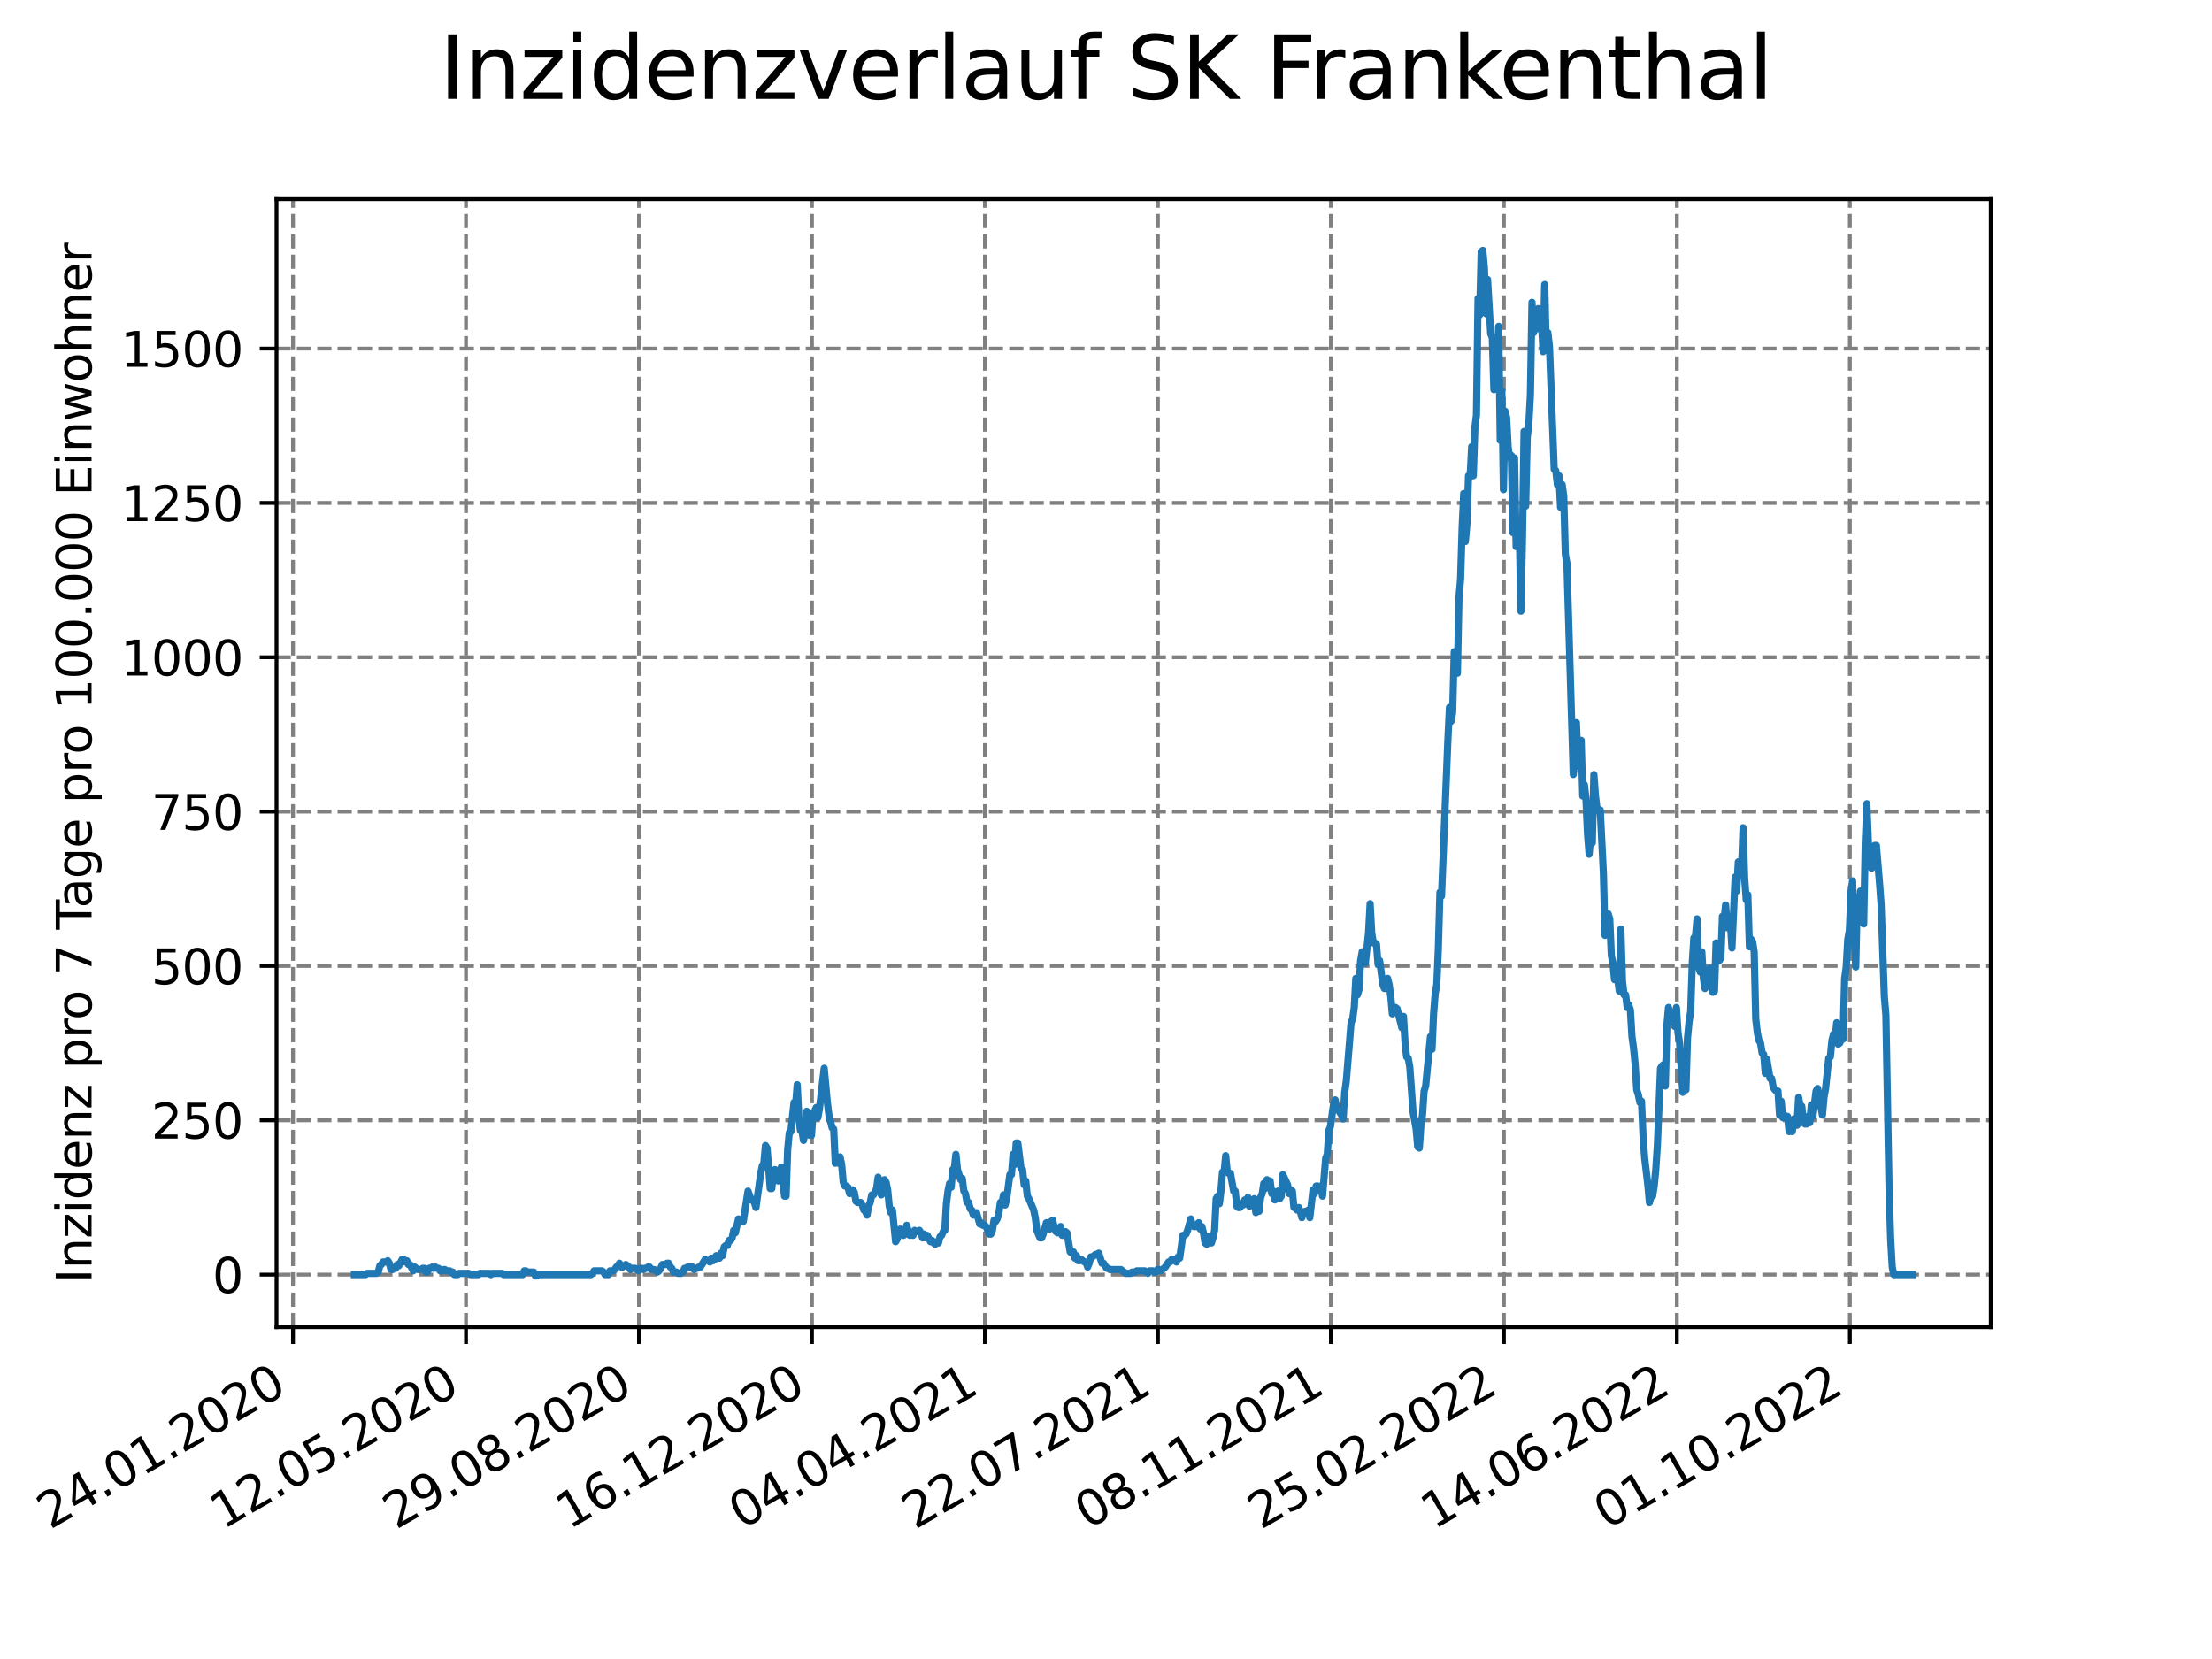 <?xml version="1.0" encoding="utf-8" standalone="no"?>
<!DOCTYPE svg PUBLIC "-//W3C//DTD SVG 1.1//EN"
  "http://www.w3.org/Graphics/SVG/1.1/DTD/svg11.dtd">
<svg xmlns:xlink="http://www.w3.org/1999/xlink" width="460.8pt" height="345.6pt" viewBox="0 0 460.8 345.6" xmlns="http://www.w3.org/2000/svg" version="1.1">
 <defs>
  <style type="text/css">*{stroke-linejoin: round; stroke-linecap: butt}</style>
 </defs>
 <g id="figure_1">
  <g id="patch_1">
   <path d="M 0 345.6 
L 460.8 345.6 
L 460.8 0 
L 0 0 
z
" style="fill: #ffffff"/>
  </g>
  <g id="axes_1">
   <g id="patch_2">
    <path d="M 57.6 276.48 
L 414.72 276.48 
L 414.72 41.472 
L 57.6 41.472 
z
" style="fill: #ffffff"/>
   </g>
   <g id="matplotlib.axis_1">
    <g id="xtick_1">
     <g id="line2d_1">
      <path d="M 61.036 276.48 
L 61.036 41.472 
" clip-path="url(#pb90b866f23)" style="fill: none; stroke-dasharray: 2.96,1.28; stroke-dashoffset: 0; stroke: #808080; stroke-width: 0.8"/>
     </g>
     <g id="line2d_2">
      <defs>
       <path id="mc7dabeaf9c" d="M 0 0 
L 0 3.5 
" style="stroke: #000000; stroke-width: 0.8"/>
      </defs>
      <g>
       <use xlink:href="#mc7dabeaf9c" x="61.036" y="276.48" style="stroke: #000000; stroke-width: 0.8"/>
      </g>
     </g>
     <g id="text_1">
      <!-- 24.01.2020 -->
      <g transform="translate(10.41 318.689) rotate(-30) scale(0.1 -0.1)">
       <defs>
        <path id="DejaVuSans-32" d="M 1228 531 
L 3431 531 
L 3431 0 
L 469 0 
L 469 531 
Q 828 903 1448 1529 
Q 2069 2156 2228 2338 
Q 2531 2678 2651 2914 
Q 2772 3150 2772 3378 
Q 2772 3750 2511 3984 
Q 2250 4219 1831 4219 
Q 1534 4219 1204 4116 
Q 875 4013 500 3803 
L 500 4441 
Q 881 4594 1212 4672 
Q 1544 4750 1819 4750 
Q 2544 4750 2975 4387 
Q 3406 4025 3406 3419 
Q 3406 3131 3298 2873 
Q 3191 2616 2906 2266 
Q 2828 2175 2409 1742 
Q 1991 1309 1228 531 
z
" transform="scale(0.016)"/>
        <path id="DejaVuSans-34" d="M 2419 4116 
L 825 1625 
L 2419 1625 
L 2419 4116 
z
M 2253 4666 
L 3047 4666 
L 3047 1625 
L 3713 1625 
L 3713 1100 
L 3047 1100 
L 3047 0 
L 2419 0 
L 2419 1100 
L 313 1100 
L 313 1709 
L 2253 4666 
z
" transform="scale(0.016)"/>
        <path id="DejaVuSans-2e" d="M 684 794 
L 1344 794 
L 1344 0 
L 684 0 
L 684 794 
z
" transform="scale(0.016)"/>
        <path id="DejaVuSans-30" d="M 2034 4250 
Q 1547 4250 1301 3770 
Q 1056 3291 1056 2328 
Q 1056 1369 1301 889 
Q 1547 409 2034 409 
Q 2525 409 2770 889 
Q 3016 1369 3016 2328 
Q 3016 3291 2770 3770 
Q 2525 4250 2034 4250 
z
M 2034 4750 
Q 2819 4750 3233 4129 
Q 3647 3509 3647 2328 
Q 3647 1150 3233 529 
Q 2819 -91 2034 -91 
Q 1250 -91 836 529 
Q 422 1150 422 2328 
Q 422 3509 836 4129 
Q 1250 4750 2034 4750 
z
" transform="scale(0.016)"/>
        <path id="DejaVuSans-31" d="M 794 531 
L 1825 531 
L 1825 4091 
L 703 3866 
L 703 4441 
L 1819 4666 
L 2450 4666 
L 2450 531 
L 3481 531 
L 3481 0 
L 794 0 
L 794 531 
z
" transform="scale(0.016)"/>
       </defs>
       <use xlink:href="#DejaVuSans-32"/>
       <use xlink:href="#DejaVuSans-34" x="63.623"/>
       <use xlink:href="#DejaVuSans-2e" x="127.246"/>
       <use xlink:href="#DejaVuSans-30" x="159.033"/>
       <use xlink:href="#DejaVuSans-31" x="222.656"/>
       <use xlink:href="#DejaVuSans-2e" x="286.279"/>
       <use xlink:href="#DejaVuSans-32" x="318.066"/>
       <use xlink:href="#DejaVuSans-30" x="381.689"/>
       <use xlink:href="#DejaVuSans-32" x="445.312"/>
       <use xlink:href="#DejaVuSans-30" x="508.936"/>
      </g>
     </g>
    </g>
    <g id="xtick_2">
     <g id="line2d_3">
      <path d="M 97.072 276.48 
L 97.072 41.472 
" clip-path="url(#pb90b866f23)" style="fill: none; stroke-dasharray: 2.96,1.28; stroke-dashoffset: 0; stroke: #808080; stroke-width: 0.8"/>
     </g>
     <g id="line2d_4">
      <g>
       <use xlink:href="#mc7dabeaf9c" x="97.072" y="276.48" style="stroke: #000000; stroke-width: 0.8"/>
      </g>
     </g>
     <g id="text_2">
      <!-- 12.05.2020 -->
      <g transform="translate(46.446 318.689) rotate(-30) scale(0.1 -0.1)">
       <defs>
        <path id="DejaVuSans-35" d="M 691 4666 
L 3169 4666 
L 3169 4134 
L 1269 4134 
L 1269 2991 
Q 1406 3038 1543 3061 
Q 1681 3084 1819 3084 
Q 2600 3084 3056 2656 
Q 3513 2228 3513 1497 
Q 3513 744 3044 326 
Q 2575 -91 1722 -91 
Q 1428 -91 1123 -41 
Q 819 9 494 109 
L 494 744 
Q 775 591 1075 516 
Q 1375 441 1709 441 
Q 2250 441 2565 725 
Q 2881 1009 2881 1497 
Q 2881 1984 2565 2268 
Q 2250 2553 1709 2553 
Q 1456 2553 1204 2497 
Q 953 2441 691 2322 
L 691 4666 
z
" transform="scale(0.016)"/>
       </defs>
       <use xlink:href="#DejaVuSans-31"/>
       <use xlink:href="#DejaVuSans-32" x="63.623"/>
       <use xlink:href="#DejaVuSans-2e" x="127.246"/>
       <use xlink:href="#DejaVuSans-30" x="159.033"/>
       <use xlink:href="#DejaVuSans-35" x="222.656"/>
       <use xlink:href="#DejaVuSans-2e" x="286.279"/>
       <use xlink:href="#DejaVuSans-32" x="318.066"/>
       <use xlink:href="#DejaVuSans-30" x="381.689"/>
       <use xlink:href="#DejaVuSans-32" x="445.312"/>
       <use xlink:href="#DejaVuSans-30" x="508.936"/>
      </g>
     </g>
    </g>
    <g id="xtick_3">
     <g id="line2d_5">
      <path d="M 133.108 276.48 
L 133.108 41.472 
" clip-path="url(#pb90b866f23)" style="fill: none; stroke-dasharray: 2.96,1.28; stroke-dashoffset: 0; stroke: #808080; stroke-width: 0.8"/>
     </g>
     <g id="line2d_6">
      <g>
       <use xlink:href="#mc7dabeaf9c" x="133.108" y="276.48" style="stroke: #000000; stroke-width: 0.8"/>
      </g>
     </g>
     <g id="text_3">
      <!-- 29.08.2020 -->
      <g transform="translate(82.482 318.689) rotate(-30) scale(0.1 -0.1)">
       <defs>
        <path id="DejaVuSans-39" d="M 703 97 
L 703 672 
Q 941 559 1184 500 
Q 1428 441 1663 441 
Q 2288 441 2617 861 
Q 2947 1281 2994 2138 
Q 2813 1869 2534 1725 
Q 2256 1581 1919 1581 
Q 1219 1581 811 2004 
Q 403 2428 403 3163 
Q 403 3881 828 4315 
Q 1253 4750 1959 4750 
Q 2769 4750 3195 4129 
Q 3622 3509 3622 2328 
Q 3622 1225 3098 567 
Q 2575 -91 1691 -91 
Q 1453 -91 1209 -44 
Q 966 3 703 97 
z
M 1959 2075 
Q 2384 2075 2632 2365 
Q 2881 2656 2881 3163 
Q 2881 3666 2632 3958 
Q 2384 4250 1959 4250 
Q 1534 4250 1286 3958 
Q 1038 3666 1038 3163 
Q 1038 2656 1286 2365 
Q 1534 2075 1959 2075 
z
" transform="scale(0.016)"/>
        <path id="DejaVuSans-38" d="M 2034 2216 
Q 1584 2216 1326 1975 
Q 1069 1734 1069 1313 
Q 1069 891 1326 650 
Q 1584 409 2034 409 
Q 2484 409 2743 651 
Q 3003 894 3003 1313 
Q 3003 1734 2745 1975 
Q 2488 2216 2034 2216 
z
M 1403 2484 
Q 997 2584 770 2862 
Q 544 3141 544 3541 
Q 544 4100 942 4425 
Q 1341 4750 2034 4750 
Q 2731 4750 3128 4425 
Q 3525 4100 3525 3541 
Q 3525 3141 3298 2862 
Q 3072 2584 2669 2484 
Q 3125 2378 3379 2068 
Q 3634 1759 3634 1313 
Q 3634 634 3220 271 
Q 2806 -91 2034 -91 
Q 1263 -91 848 271 
Q 434 634 434 1313 
Q 434 1759 690 2068 
Q 947 2378 1403 2484 
z
M 1172 3481 
Q 1172 3119 1398 2916 
Q 1625 2713 2034 2713 
Q 2441 2713 2670 2916 
Q 2900 3119 2900 3481 
Q 2900 3844 2670 4047 
Q 2441 4250 2034 4250 
Q 1625 4250 1398 4047 
Q 1172 3844 1172 3481 
z
" transform="scale(0.016)"/>
       </defs>
       <use xlink:href="#DejaVuSans-32"/>
       <use xlink:href="#DejaVuSans-39" x="63.623"/>
       <use xlink:href="#DejaVuSans-2e" x="127.246"/>
       <use xlink:href="#DejaVuSans-30" x="159.033"/>
       <use xlink:href="#DejaVuSans-38" x="222.656"/>
       <use xlink:href="#DejaVuSans-2e" x="286.279"/>
       <use xlink:href="#DejaVuSans-32" x="318.066"/>
       <use xlink:href="#DejaVuSans-30" x="381.689"/>
       <use xlink:href="#DejaVuSans-32" x="445.312"/>
       <use xlink:href="#DejaVuSans-30" x="508.936"/>
      </g>
     </g>
    </g>
    <g id="xtick_4">
     <g id="line2d_7">
      <path d="M 169.144 276.48 
L 169.144 41.472 
" clip-path="url(#pb90b866f23)" style="fill: none; stroke-dasharray: 2.96,1.28; stroke-dashoffset: 0; stroke: #808080; stroke-width: 0.8"/>
     </g>
     <g id="line2d_8">
      <g>
       <use xlink:href="#mc7dabeaf9c" x="169.144" y="276.48" style="stroke: #000000; stroke-width: 0.8"/>
      </g>
     </g>
     <g id="text_4">
      <!-- 16.12.2020 -->
      <g transform="translate(118.518 318.689) rotate(-30) scale(0.1 -0.1)">
       <defs>
        <path id="DejaVuSans-36" d="M 2113 2584 
Q 1688 2584 1439 2293 
Q 1191 2003 1191 1497 
Q 1191 994 1439 701 
Q 1688 409 2113 409 
Q 2538 409 2786 701 
Q 3034 994 3034 1497 
Q 3034 2003 2786 2293 
Q 2538 2584 2113 2584 
z
M 3366 4563 
L 3366 3988 
Q 3128 4100 2886 4159 
Q 2644 4219 2406 4219 
Q 1781 4219 1451 3797 
Q 1122 3375 1075 2522 
Q 1259 2794 1537 2939 
Q 1816 3084 2150 3084 
Q 2853 3084 3261 2657 
Q 3669 2231 3669 1497 
Q 3669 778 3244 343 
Q 2819 -91 2113 -91 
Q 1303 -91 875 529 
Q 447 1150 447 2328 
Q 447 3434 972 4092 
Q 1497 4750 2381 4750 
Q 2619 4750 2861 4703 
Q 3103 4656 3366 4563 
z
" transform="scale(0.016)"/>
       </defs>
       <use xlink:href="#DejaVuSans-31"/>
       <use xlink:href="#DejaVuSans-36" x="63.623"/>
       <use xlink:href="#DejaVuSans-2e" x="127.246"/>
       <use xlink:href="#DejaVuSans-31" x="159.033"/>
       <use xlink:href="#DejaVuSans-32" x="222.656"/>
       <use xlink:href="#DejaVuSans-2e" x="286.279"/>
       <use xlink:href="#DejaVuSans-32" x="318.066"/>
       <use xlink:href="#DejaVuSans-30" x="381.689"/>
       <use xlink:href="#DejaVuSans-32" x="445.312"/>
       <use xlink:href="#DejaVuSans-30" x="508.936"/>
      </g>
     </g>
    </g>
    <g id="xtick_5">
     <g id="line2d_9">
      <path d="M 205.18 276.48 
L 205.18 41.472 
" clip-path="url(#pb90b866f23)" style="fill: none; stroke-dasharray: 2.96,1.28; stroke-dashoffset: 0; stroke: #808080; stroke-width: 0.8"/>
     </g>
     <g id="line2d_10">
      <g>
       <use xlink:href="#mc7dabeaf9c" x="205.18" y="276.48" style="stroke: #000000; stroke-width: 0.8"/>
      </g>
     </g>
     <g id="text_5">
      <!-- 04.04.2021 -->
      <g transform="translate(154.554 318.689) rotate(-30) scale(0.1 -0.1)">
       <use xlink:href="#DejaVuSans-30"/>
       <use xlink:href="#DejaVuSans-34" x="63.623"/>
       <use xlink:href="#DejaVuSans-2e" x="127.246"/>
       <use xlink:href="#DejaVuSans-30" x="159.033"/>
       <use xlink:href="#DejaVuSans-34" x="222.656"/>
       <use xlink:href="#DejaVuSans-2e" x="286.279"/>
       <use xlink:href="#DejaVuSans-32" x="318.066"/>
       <use xlink:href="#DejaVuSans-30" x="381.689"/>
       <use xlink:href="#DejaVuSans-32" x="445.312"/>
       <use xlink:href="#DejaVuSans-31" x="508.936"/>
      </g>
     </g>
    </g>
    <g id="xtick_6">
     <g id="line2d_11">
      <path d="M 241.216 276.48 
L 241.216 41.472 
" clip-path="url(#pb90b866f23)" style="fill: none; stroke-dasharray: 2.96,1.28; stroke-dashoffset: 0; stroke: #808080; stroke-width: 0.8"/>
     </g>
     <g id="line2d_12">
      <g>
       <use xlink:href="#mc7dabeaf9c" x="241.216" y="276.48" style="stroke: #000000; stroke-width: 0.8"/>
      </g>
     </g>
     <g id="text_6">
      <!-- 22.07.2021 -->
      <g transform="translate(190.59 318.689) rotate(-30) scale(0.1 -0.1)">
       <defs>
        <path id="DejaVuSans-37" d="M 525 4666 
L 3525 4666 
L 3525 4397 
L 1831 0 
L 1172 0 
L 2766 4134 
L 525 4134 
L 525 4666 
z
" transform="scale(0.016)"/>
       </defs>
       <use xlink:href="#DejaVuSans-32"/>
       <use xlink:href="#DejaVuSans-32" x="63.623"/>
       <use xlink:href="#DejaVuSans-2e" x="127.246"/>
       <use xlink:href="#DejaVuSans-30" x="159.033"/>
       <use xlink:href="#DejaVuSans-37" x="222.656"/>
       <use xlink:href="#DejaVuSans-2e" x="286.279"/>
       <use xlink:href="#DejaVuSans-32" x="318.066"/>
       <use xlink:href="#DejaVuSans-30" x="381.689"/>
       <use xlink:href="#DejaVuSans-32" x="445.312"/>
       <use xlink:href="#DejaVuSans-31" x="508.936"/>
      </g>
     </g>
    </g>
    <g id="xtick_7">
     <g id="line2d_13">
      <path d="M 277.252 276.48 
L 277.252 41.472 
" clip-path="url(#pb90b866f23)" style="fill: none; stroke-dasharray: 2.96,1.28; stroke-dashoffset: 0; stroke: #808080; stroke-width: 0.8"/>
     </g>
     <g id="line2d_14">
      <g>
       <use xlink:href="#mc7dabeaf9c" x="277.252" y="276.48" style="stroke: #000000; stroke-width: 0.8"/>
      </g>
     </g>
     <g id="text_7">
      <!-- 08.11.2021 -->
      <g transform="translate(226.626 318.689) rotate(-30) scale(0.1 -0.1)">
       <use xlink:href="#DejaVuSans-30"/>
       <use xlink:href="#DejaVuSans-38" x="63.623"/>
       <use xlink:href="#DejaVuSans-2e" x="127.246"/>
       <use xlink:href="#DejaVuSans-31" x="159.033"/>
       <use xlink:href="#DejaVuSans-31" x="222.656"/>
       <use xlink:href="#DejaVuSans-2e" x="286.279"/>
       <use xlink:href="#DejaVuSans-32" x="318.066"/>
       <use xlink:href="#DejaVuSans-30" x="381.689"/>
       <use xlink:href="#DejaVuSans-32" x="445.312"/>
       <use xlink:href="#DejaVuSans-31" x="508.936"/>
      </g>
     </g>
    </g>
    <g id="xtick_8">
     <g id="line2d_15">
      <path d="M 313.287 276.48 
L 313.287 41.472 
" clip-path="url(#pb90b866f23)" style="fill: none; stroke-dasharray: 2.96,1.28; stroke-dashoffset: 0; stroke: #808080; stroke-width: 0.8"/>
     </g>
     <g id="line2d_16">
      <g>
       <use xlink:href="#mc7dabeaf9c" x="313.287" y="276.48" style="stroke: #000000; stroke-width: 0.8"/>
      </g>
     </g>
     <g id="text_8">
      <!-- 25.02.2022 -->
      <g transform="translate(262.662 318.689) rotate(-30) scale(0.1 -0.1)">
       <use xlink:href="#DejaVuSans-32"/>
       <use xlink:href="#DejaVuSans-35" x="63.623"/>
       <use xlink:href="#DejaVuSans-2e" x="127.246"/>
       <use xlink:href="#DejaVuSans-30" x="159.033"/>
       <use xlink:href="#DejaVuSans-32" x="222.656"/>
       <use xlink:href="#DejaVuSans-2e" x="286.279"/>
       <use xlink:href="#DejaVuSans-32" x="318.066"/>
       <use xlink:href="#DejaVuSans-30" x="381.689"/>
       <use xlink:href="#DejaVuSans-32" x="445.312"/>
       <use xlink:href="#DejaVuSans-32" x="508.936"/>
      </g>
     </g>
    </g>
    <g id="xtick_9">
     <g id="line2d_17">
      <path d="M 349.323 276.48 
L 349.323 41.472 
" clip-path="url(#pb90b866f23)" style="fill: none; stroke-dasharray: 2.96,1.28; stroke-dashoffset: 0; stroke: #808080; stroke-width: 0.8"/>
     </g>
     <g id="line2d_18">
      <g>
       <use xlink:href="#mc7dabeaf9c" x="349.323" y="276.48" style="stroke: #000000; stroke-width: 0.8"/>
      </g>
     </g>
     <g id="text_9">
      <!-- 14.06.2022 -->
      <g transform="translate(298.698 318.689) rotate(-30) scale(0.1 -0.1)">
       <use xlink:href="#DejaVuSans-31"/>
       <use xlink:href="#DejaVuSans-34" x="63.623"/>
       <use xlink:href="#DejaVuSans-2e" x="127.246"/>
       <use xlink:href="#DejaVuSans-30" x="159.033"/>
       <use xlink:href="#DejaVuSans-36" x="222.656"/>
       <use xlink:href="#DejaVuSans-2e" x="286.279"/>
       <use xlink:href="#DejaVuSans-32" x="318.066"/>
       <use xlink:href="#DejaVuSans-30" x="381.689"/>
       <use xlink:href="#DejaVuSans-32" x="445.312"/>
       <use xlink:href="#DejaVuSans-32" x="508.936"/>
      </g>
     </g>
    </g>
    <g id="xtick_10">
     <g id="line2d_19">
      <path d="M 385.359 276.48 
L 385.359 41.472 
" clip-path="url(#pb90b866f23)" style="fill: none; stroke-dasharray: 2.96,1.28; stroke-dashoffset: 0; stroke: #808080; stroke-width: 0.8"/>
     </g>
     <g id="line2d_20">
      <g>
       <use xlink:href="#mc7dabeaf9c" x="385.359" y="276.48" style="stroke: #000000; stroke-width: 0.8"/>
      </g>
     </g>
     <g id="text_10">
      <!-- 01.10.2022 -->
      <g transform="translate(334.734 318.689) rotate(-30) scale(0.1 -0.1)">
       <use xlink:href="#DejaVuSans-30"/>
       <use xlink:href="#DejaVuSans-31" x="63.623"/>
       <use xlink:href="#DejaVuSans-2e" x="127.246"/>
       <use xlink:href="#DejaVuSans-31" x="159.033"/>
       <use xlink:href="#DejaVuSans-30" x="222.656"/>
       <use xlink:href="#DejaVuSans-2e" x="286.279"/>
       <use xlink:href="#DejaVuSans-32" x="318.066"/>
       <use xlink:href="#DejaVuSans-30" x="381.689"/>
       <use xlink:href="#DejaVuSans-32" x="445.312"/>
       <use xlink:href="#DejaVuSans-32" x="508.936"/>
      </g>
     </g>
    </g>
   </g>
   <g id="matplotlib.axis_2">
    <g id="ytick_1">
     <g id="line2d_21">
      <path d="M 57.6 265.534 
L 414.72 265.534 
" clip-path="url(#pb90b866f23)" style="fill: none; stroke-dasharray: 2.96,1.28; stroke-dashoffset: 0; stroke: #808080; stroke-width: 0.8"/>
     </g>
     <g id="line2d_22">
      <defs>
       <path id="m64de9c3617" d="M 0 0 
L -3.5 0 
" style="stroke: #000000; stroke-width: 0.8"/>
      </defs>
      <g>
       <use xlink:href="#m64de9c3617" x="57.6" y="265.534" style="stroke: #000000; stroke-width: 0.8"/>
      </g>
     </g>
     <g id="text_11">
      <!-- 0 -->
      <g transform="translate(44.237 269.333) scale(0.1 -0.1)">
       <use xlink:href="#DejaVuSans-30"/>
      </g>
     </g>
    </g>
    <g id="ytick_2">
     <g id="line2d_23">
      <path d="M 57.6 233.381 
L 414.72 233.381 
" clip-path="url(#pb90b866f23)" style="fill: none; stroke-dasharray: 2.96,1.28; stroke-dashoffset: 0; stroke: #808080; stroke-width: 0.8"/>
     </g>
     <g id="line2d_24">
      <g>
       <use xlink:href="#m64de9c3617" x="57.6" y="233.381" style="stroke: #000000; stroke-width: 0.8"/>
      </g>
     </g>
     <g id="text_12">
      <!-- 250 -->
      <g transform="translate(31.512 237.18) scale(0.1 -0.1)">
       <use xlink:href="#DejaVuSans-32"/>
       <use xlink:href="#DejaVuSans-35" x="63.623"/>
       <use xlink:href="#DejaVuSans-30" x="127.246"/>
      </g>
     </g>
    </g>
    <g id="ytick_3">
     <g id="line2d_25">
      <path d="M 57.6 201.227 
L 414.72 201.227 
" clip-path="url(#pb90b866f23)" style="fill: none; stroke-dasharray: 2.96,1.28; stroke-dashoffset: 0; stroke: #808080; stroke-width: 0.8"/>
     </g>
     <g id="line2d_26">
      <g>
       <use xlink:href="#m64de9c3617" x="57.6" y="201.227" style="stroke: #000000; stroke-width: 0.8"/>
      </g>
     </g>
     <g id="text_13">
      <!-- 500 -->
      <g transform="translate(31.512 205.027) scale(0.1 -0.1)">
       <use xlink:href="#DejaVuSans-35"/>
       <use xlink:href="#DejaVuSans-30" x="63.623"/>
       <use xlink:href="#DejaVuSans-30" x="127.246"/>
      </g>
     </g>
    </g>
    <g id="ytick_4">
     <g id="line2d_27">
      <path d="M 57.6 169.074 
L 414.72 169.074 
" clip-path="url(#pb90b866f23)" style="fill: none; stroke-dasharray: 2.96,1.28; stroke-dashoffset: 0; stroke: #808080; stroke-width: 0.8"/>
     </g>
     <g id="line2d_28">
      <g>
       <use xlink:href="#m64de9c3617" x="57.6" y="169.074" style="stroke: #000000; stroke-width: 0.8"/>
      </g>
     </g>
     <g id="text_14">
      <!-- 750 -->
      <g transform="translate(31.512 172.873) scale(0.1 -0.1)">
       <use xlink:href="#DejaVuSans-37"/>
       <use xlink:href="#DejaVuSans-35" x="63.623"/>
       <use xlink:href="#DejaVuSans-30" x="127.246"/>
      </g>
     </g>
    </g>
    <g id="ytick_5">
     <g id="line2d_29">
      <path d="M 57.6 136.921 
L 414.72 136.921 
" clip-path="url(#pb90b866f23)" style="fill: none; stroke-dasharray: 2.96,1.28; stroke-dashoffset: 0; stroke: #808080; stroke-width: 0.8"/>
     </g>
     <g id="line2d_30">
      <g>
       <use xlink:href="#m64de9c3617" x="57.6" y="136.921" style="stroke: #000000; stroke-width: 0.8"/>
      </g>
     </g>
     <g id="text_15">
      <!-- 1000 -->
      <g transform="translate(25.15 140.72) scale(0.1 -0.1)">
       <use xlink:href="#DejaVuSans-31"/>
       <use xlink:href="#DejaVuSans-30" x="63.623"/>
       <use xlink:href="#DejaVuSans-30" x="127.246"/>
       <use xlink:href="#DejaVuSans-30" x="190.869"/>
      </g>
     </g>
    </g>
    <g id="ytick_6">
     <g id="line2d_31">
      <path d="M 57.6 104.767 
L 414.72 104.767 
" clip-path="url(#pb90b866f23)" style="fill: none; stroke-dasharray: 2.96,1.28; stroke-dashoffset: 0; stroke: #808080; stroke-width: 0.8"/>
     </g>
     <g id="line2d_32">
      <g>
       <use xlink:href="#m64de9c3617" x="57.6" y="104.767" style="stroke: #000000; stroke-width: 0.8"/>
      </g>
     </g>
     <g id="text_16">
      <!-- 1250 -->
      <g transform="translate(25.15 108.566) scale(0.1 -0.1)">
       <use xlink:href="#DejaVuSans-31"/>
       <use xlink:href="#DejaVuSans-32" x="63.623"/>
       <use xlink:href="#DejaVuSans-35" x="127.246"/>
       <use xlink:href="#DejaVuSans-30" x="190.869"/>
      </g>
     </g>
    </g>
    <g id="ytick_7">
     <g id="line2d_33">
      <path d="M 57.6 72.614 
L 414.72 72.614 
" clip-path="url(#pb90b866f23)" style="fill: none; stroke-dasharray: 2.96,1.28; stroke-dashoffset: 0; stroke: #808080; stroke-width: 0.8"/>
     </g>
     <g id="line2d_34">
      <g>
       <use xlink:href="#m64de9c3617" x="57.6" y="72.614" style="stroke: #000000; stroke-width: 0.8"/>
      </g>
     </g>
     <g id="text_17">
      <!-- 1500 -->
      <g transform="translate(25.15 76.413) scale(0.1 -0.1)">
       <use xlink:href="#DejaVuSans-31"/>
       <use xlink:href="#DejaVuSans-35" x="63.623"/>
       <use xlink:href="#DejaVuSans-30" x="127.246"/>
       <use xlink:href="#DejaVuSans-30" x="190.869"/>
      </g>
     </g>
    </g>
    <g id="text_18">
     <!-- Inzidenz pro 7 Tage pro 100.000 Einwohner -->
     <g transform="translate(19.07 267.301) rotate(-90) scale(0.1 -0.1)">
      <defs>
       <path id="DejaVuSans-49" d="M 628 4666 
L 1259 4666 
L 1259 0 
L 628 0 
L 628 4666 
z
" transform="scale(0.016)"/>
       <path id="DejaVuSans-6e" d="M 3513 2113 
L 3513 0 
L 2938 0 
L 2938 2094 
Q 2938 2591 2744 2837 
Q 2550 3084 2163 3084 
Q 1697 3084 1428 2787 
Q 1159 2491 1159 1978 
L 1159 0 
L 581 0 
L 581 3500 
L 1159 3500 
L 1159 2956 
Q 1366 3272 1645 3428 
Q 1925 3584 2291 3584 
Q 2894 3584 3203 3211 
Q 3513 2838 3513 2113 
z
" transform="scale(0.016)"/>
       <path id="DejaVuSans-7a" d="M 353 3500 
L 3084 3500 
L 3084 2975 
L 922 459 
L 3084 459 
L 3084 0 
L 275 0 
L 275 525 
L 2438 3041 
L 353 3041 
L 353 3500 
z
" transform="scale(0.016)"/>
       <path id="DejaVuSans-69" d="M 603 3500 
L 1178 3500 
L 1178 0 
L 603 0 
L 603 3500 
z
M 603 4863 
L 1178 4863 
L 1178 4134 
L 603 4134 
L 603 4863 
z
" transform="scale(0.016)"/>
       <path id="DejaVuSans-64" d="M 2906 2969 
L 2906 4863 
L 3481 4863 
L 3481 0 
L 2906 0 
L 2906 525 
Q 2725 213 2448 61 
Q 2172 -91 1784 -91 
Q 1150 -91 751 415 
Q 353 922 353 1747 
Q 353 2572 751 3078 
Q 1150 3584 1784 3584 
Q 2172 3584 2448 3432 
Q 2725 3281 2906 2969 
z
M 947 1747 
Q 947 1113 1208 752 
Q 1469 391 1925 391 
Q 2381 391 2643 752 
Q 2906 1113 2906 1747 
Q 2906 2381 2643 2742 
Q 2381 3103 1925 3103 
Q 1469 3103 1208 2742 
Q 947 2381 947 1747 
z
" transform="scale(0.016)"/>
       <path id="DejaVuSans-65" d="M 3597 1894 
L 3597 1613 
L 953 1613 
Q 991 1019 1311 708 
Q 1631 397 2203 397 
Q 2534 397 2845 478 
Q 3156 559 3463 722 
L 3463 178 
Q 3153 47 2828 -22 
Q 2503 -91 2169 -91 
Q 1331 -91 842 396 
Q 353 884 353 1716 
Q 353 2575 817 3079 
Q 1281 3584 2069 3584 
Q 2775 3584 3186 3129 
Q 3597 2675 3597 1894 
z
M 3022 2063 
Q 3016 2534 2758 2815 
Q 2500 3097 2075 3097 
Q 1594 3097 1305 2825 
Q 1016 2553 972 2059 
L 3022 2063 
z
" transform="scale(0.016)"/>
       <path id="DejaVuSans-20" transform="scale(0.016)"/>
       <path id="DejaVuSans-70" d="M 1159 525 
L 1159 -1331 
L 581 -1331 
L 581 3500 
L 1159 3500 
L 1159 2969 
Q 1341 3281 1617 3432 
Q 1894 3584 2278 3584 
Q 2916 3584 3314 3078 
Q 3713 2572 3713 1747 
Q 3713 922 3314 415 
Q 2916 -91 2278 -91 
Q 1894 -91 1617 61 
Q 1341 213 1159 525 
z
M 3116 1747 
Q 3116 2381 2855 2742 
Q 2594 3103 2138 3103 
Q 1681 3103 1420 2742 
Q 1159 2381 1159 1747 
Q 1159 1113 1420 752 
Q 1681 391 2138 391 
Q 2594 391 2855 752 
Q 3116 1113 3116 1747 
z
" transform="scale(0.016)"/>
       <path id="DejaVuSans-72" d="M 2631 2963 
Q 2534 3019 2420 3045 
Q 2306 3072 2169 3072 
Q 1681 3072 1420 2755 
Q 1159 2438 1159 1844 
L 1159 0 
L 581 0 
L 581 3500 
L 1159 3500 
L 1159 2956 
Q 1341 3275 1631 3429 
Q 1922 3584 2338 3584 
Q 2397 3584 2469 3576 
Q 2541 3569 2628 3553 
L 2631 2963 
z
" transform="scale(0.016)"/>
       <path id="DejaVuSans-6f" d="M 1959 3097 
Q 1497 3097 1228 2736 
Q 959 2375 959 1747 
Q 959 1119 1226 758 
Q 1494 397 1959 397 
Q 2419 397 2687 759 
Q 2956 1122 2956 1747 
Q 2956 2369 2687 2733 
Q 2419 3097 1959 3097 
z
M 1959 3584 
Q 2709 3584 3137 3096 
Q 3566 2609 3566 1747 
Q 3566 888 3137 398 
Q 2709 -91 1959 -91 
Q 1206 -91 779 398 
Q 353 888 353 1747 
Q 353 2609 779 3096 
Q 1206 3584 1959 3584 
z
" transform="scale(0.016)"/>
       <path id="DejaVuSans-54" d="M -19 4666 
L 3928 4666 
L 3928 4134 
L 2272 4134 
L 2272 0 
L 1638 0 
L 1638 4134 
L -19 4134 
L -19 4666 
z
" transform="scale(0.016)"/>
       <path id="DejaVuSans-61" d="M 2194 1759 
Q 1497 1759 1228 1600 
Q 959 1441 959 1056 
Q 959 750 1161 570 
Q 1363 391 1709 391 
Q 2188 391 2477 730 
Q 2766 1069 2766 1631 
L 2766 1759 
L 2194 1759 
z
M 3341 1997 
L 3341 0 
L 2766 0 
L 2766 531 
Q 2569 213 2275 61 
Q 1981 -91 1556 -91 
Q 1019 -91 701 211 
Q 384 513 384 1019 
Q 384 1609 779 1909 
Q 1175 2209 1959 2209 
L 2766 2209 
L 2766 2266 
Q 2766 2663 2505 2880 
Q 2244 3097 1772 3097 
Q 1472 3097 1187 3025 
Q 903 2953 641 2809 
L 641 3341 
Q 956 3463 1253 3523 
Q 1550 3584 1831 3584 
Q 2591 3584 2966 3190 
Q 3341 2797 3341 1997 
z
" transform="scale(0.016)"/>
       <path id="DejaVuSans-67" d="M 2906 1791 
Q 2906 2416 2648 2759 
Q 2391 3103 1925 3103 
Q 1463 3103 1205 2759 
Q 947 2416 947 1791 
Q 947 1169 1205 825 
Q 1463 481 1925 481 
Q 2391 481 2648 825 
Q 2906 1169 2906 1791 
z
M 3481 434 
Q 3481 -459 3084 -895 
Q 2688 -1331 1869 -1331 
Q 1566 -1331 1297 -1286 
Q 1028 -1241 775 -1147 
L 775 -588 
Q 1028 -725 1275 -790 
Q 1522 -856 1778 -856 
Q 2344 -856 2625 -561 
Q 2906 -266 2906 331 
L 2906 616 
Q 2728 306 2450 153 
Q 2172 0 1784 0 
Q 1141 0 747 490 
Q 353 981 353 1791 
Q 353 2603 747 3093 
Q 1141 3584 1784 3584 
Q 2172 3584 2450 3431 
Q 2728 3278 2906 2969 
L 2906 3500 
L 3481 3500 
L 3481 434 
z
" transform="scale(0.016)"/>
       <path id="DejaVuSans-45" d="M 628 4666 
L 3578 4666 
L 3578 4134 
L 1259 4134 
L 1259 2753 
L 3481 2753 
L 3481 2222 
L 1259 2222 
L 1259 531 
L 3634 531 
L 3634 0 
L 628 0 
L 628 4666 
z
" transform="scale(0.016)"/>
       <path id="DejaVuSans-77" d="M 269 3500 
L 844 3500 
L 1563 769 
L 2278 3500 
L 2956 3500 
L 3675 769 
L 4391 3500 
L 4966 3500 
L 4050 0 
L 3372 0 
L 2619 2869 
L 1863 0 
L 1184 0 
L 269 3500 
z
" transform="scale(0.016)"/>
       <path id="DejaVuSans-68" d="M 3513 2113 
L 3513 0 
L 2938 0 
L 2938 2094 
Q 2938 2591 2744 2837 
Q 2550 3084 2163 3084 
Q 1697 3084 1428 2787 
Q 1159 2491 1159 1978 
L 1159 0 
L 581 0 
L 581 4863 
L 1159 4863 
L 1159 2956 
Q 1366 3272 1645 3428 
Q 1925 3584 2291 3584 
Q 2894 3584 3203 3211 
Q 3513 2838 3513 2113 
z
" transform="scale(0.016)"/>
      </defs>
      <use xlink:href="#DejaVuSans-49"/>
      <use xlink:href="#DejaVuSans-6e" x="29.492"/>
      <use xlink:href="#DejaVuSans-7a" x="92.871"/>
      <use xlink:href="#DejaVuSans-69" x="145.361"/>
      <use xlink:href="#DejaVuSans-64" x="173.145"/>
      <use xlink:href="#DejaVuSans-65" x="236.621"/>
      <use xlink:href="#DejaVuSans-6e" x="298.145"/>
      <use xlink:href="#DejaVuSans-7a" x="361.523"/>
      <use xlink:href="#DejaVuSans-20" x="414.014"/>
      <use xlink:href="#DejaVuSans-70" x="445.801"/>
      <use xlink:href="#DejaVuSans-72" x="509.277"/>
      <use xlink:href="#DejaVuSans-6f" x="548.141"/>
      <use xlink:href="#DejaVuSans-20" x="609.322"/>
      <use xlink:href="#DejaVuSans-37" x="641.109"/>
      <use xlink:href="#DejaVuSans-20" x="704.732"/>
      <use xlink:href="#DejaVuSans-54" x="736.52"/>
      <use xlink:href="#DejaVuSans-61" x="781.104"/>
      <use xlink:href="#DejaVuSans-67" x="842.383"/>
      <use xlink:href="#DejaVuSans-65" x="905.859"/>
      <use xlink:href="#DejaVuSans-20" x="967.383"/>
      <use xlink:href="#DejaVuSans-70" x="999.17"/>
      <use xlink:href="#DejaVuSans-72" x="1062.646"/>
      <use xlink:href="#DejaVuSans-6f" x="1101.51"/>
      <use xlink:href="#DejaVuSans-20" x="1162.691"/>
      <use xlink:href="#DejaVuSans-31" x="1194.479"/>
      <use xlink:href="#DejaVuSans-30" x="1258.102"/>
      <use xlink:href="#DejaVuSans-30" x="1321.725"/>
      <use xlink:href="#DejaVuSans-2e" x="1385.348"/>
      <use xlink:href="#DejaVuSans-30" x="1417.135"/>
      <use xlink:href="#DejaVuSans-30" x="1480.758"/>
      <use xlink:href="#DejaVuSans-30" x="1544.381"/>
      <use xlink:href="#DejaVuSans-20" x="1608.004"/>
      <use xlink:href="#DejaVuSans-45" x="1639.791"/>
      <use xlink:href="#DejaVuSans-69" x="1702.975"/>
      <use xlink:href="#DejaVuSans-6e" x="1730.758"/>
      <use xlink:href="#DejaVuSans-77" x="1794.137"/>
      <use xlink:href="#DejaVuSans-6f" x="1875.924"/>
      <use xlink:href="#DejaVuSans-68" x="1937.105"/>
      <use xlink:href="#DejaVuSans-6e" x="2000.484"/>
      <use xlink:href="#DejaVuSans-65" x="2063.863"/>
      <use xlink:href="#DejaVuSans-72" x="2125.387"/>
     </g>
    </g>
   </g>
   <g id="line2d_35">
    <path d="M 73.833 265.534 
L 76.147 265.534 
L 76.478 265.27 
L 78.461 265.27 
L 78.792 265.007 
L 79.122 263.688 
L 79.453 263.424 
L 79.784 262.896 
L 80.445 262.896 
L 80.775 262.633 
L 81.106 263.16 
L 81.437 264.479 
L 81.767 264.479 
L 82.098 264.215 
L 82.428 264.215 
L 82.759 263.424 
L 83.09 263.688 
L 83.751 262.369 
L 84.081 262.369 
L 84.412 262.896 
L 84.743 262.633 
L 85.073 263.424 
L 85.404 263.424 
L 86.065 264.743 
L 86.396 263.952 
L 87.057 264.479 
L 87.718 264.479 
L 88.049 264.215 
L 88.379 264.215 
L 88.71 265.007 
L 89.041 265.007 
L 89.371 264.215 
L 89.702 264.215 
L 90.032 263.952 
L 90.363 264.215 
L 90.694 263.952 
L 91.024 264.215 
L 91.355 264.215 
L 91.685 264.743 
L 92.016 264.743 
L 92.347 264.479 
L 92.677 264.479 
L 93.008 264.743 
L 93.669 264.743 
L 94 265.007 
L 94.33 265.007 
L 94.661 265.534 
L 95.322 265.534 
L 95.653 265.27 
L 97.636 265.27 
L 97.967 265.534 
L 99.62 265.534 
L 99.951 265.27 
L 101.934 265.27 
L 102.265 265.534 
L 102.595 265.27 
L 104.579 265.27 
L 104.91 265.534 
L 108.877 265.534 
L 109.208 264.743 
L 109.538 264.743 
L 109.869 265.007 
L 111.191 265.007 
L 111.522 265.798 
L 111.852 265.798 
L 112.183 265.534 
L 123.093 265.534 
L 123.424 265.27 
L 123.754 264.743 
L 125.407 264.743 
L 125.738 265.007 
L 126.068 265.534 
L 126.73 265.534 
L 127.06 264.743 
L 127.721 264.743 
L 128.052 264.479 
L 128.383 263.952 
L 128.713 263.688 
L 129.044 263.16 
L 129.374 263.952 
L 129.705 263.952 
L 130.366 263.424 
L 131.027 263.952 
L 131.358 264.479 
L 131.689 264.215 
L 132.35 264.215 
L 133.011 264.743 
L 133.342 264.215 
L 133.672 264.215 
L 134.003 264.479 
L 134.334 264.215 
L 134.664 264.215 
L 134.995 263.952 
L 135.325 263.952 
L 135.656 264.479 
L 136.317 264.479 
L 136.978 265.007 
L 137.309 264.743 
L 137.64 264.215 
L 137.97 263.424 
L 138.631 263.424 
L 138.962 263.16 
L 139.293 263.16 
L 139.623 263.952 
L 139.954 264.215 
L 140.284 265.007 
L 140.946 265.007 
L 141.276 265.27 
L 141.937 265.27 
L 142.268 265.007 
L 142.599 264.215 
L 142.929 264.215 
L 143.26 263.952 
L 144.252 263.952 
L 144.582 264.479 
L 144.913 264.215 
L 145.244 264.215 
L 145.574 263.952 
L 145.905 263.952 
L 146.897 262.369 
L 147.227 262.633 
L 147.558 262.633 
L 147.888 262.896 
L 148.219 262.105 
L 148.55 262.633 
L 148.88 262.369 
L 149.211 261.578 
L 149.541 262.105 
L 149.872 262.105 
L 150.203 261.05 
L 150.533 261.578 
L 150.864 259.731 
L 151.194 259.468 
L 151.525 259.468 
L 151.856 258.413 
L 152.186 258.413 
L 152.517 257.885 
L 152.847 256.303 
L 153.178 256.83 
L 153.839 253.929 
L 154.17 254.192 
L 154.5 254.192 
L 154.831 254.456 
L 155.823 248.126 
L 156.484 249.972 
L 156.815 249.972 
L 157.145 250.5 
L 157.476 251.555 
L 158.468 244.433 
L 158.798 242.851 
L 159.129 242.323 
L 159.46 238.631 
L 159.79 239.158 
L 160.451 247.599 
L 160.782 247.599 
L 161.113 244.17 
L 161.443 243.642 
L 161.774 245.488 
L 162.104 246.016 
L 162.766 243.115 
L 163.427 249.181 
L 163.757 249.181 
L 164.088 239.422 
L 164.419 235.993 
L 164.749 235.729 
L 165.41 229.663 
L 165.741 230.191 
L 166.072 225.97 
L 166.402 232.564 
L 166.733 235.466 
L 167.063 235.729 
L 167.394 237.576 
L 167.725 235.729 
L 168.055 231.509 
L 168.716 236.521 
L 169.047 236.521 
L 169.378 231.773 
L 169.708 231.509 
L 170.039 230.718 
L 170.37 232.828 
L 170.7 230.982 
L 171.692 222.542 
L 172.353 229.663 
L 172.684 232.301 
L 173.345 234.938 
L 173.676 235.202 
L 174.006 242.323 
L 174.337 241.005 
L 174.667 242.323 
L 174.998 241.005 
L 175.329 242.587 
L 175.659 246.28 
L 175.99 247.071 
L 176.32 247.071 
L 176.651 247.335 
L 176.982 248.654 
L 177.312 248.39 
L 177.643 247.862 
L 177.973 248.39 
L 178.304 250.236 
L 178.635 250.5 
L 179.296 250.5 
L 179.626 251.027 
L 179.957 252.082 
L 180.288 252.346 
L 180.618 253.137 
L 180.949 251.291 
L 181.279 250.5 
L 181.61 248.917 
L 181.941 248.917 
L 182.271 248.39 
L 182.602 247.599 
L 182.933 245.225 
L 183.594 248.917 
L 183.924 246.544 
L 184.255 245.752 
L 184.586 246.28 
L 184.916 247.862 
L 185.247 251.291 
L 185.577 252.61 
L 185.908 252.082 
L 186.569 258.676 
L 186.9 258.149 
L 187.561 256.039 
L 187.892 256.303 
L 188.222 257.358 
L 188.553 257.094 
L 188.883 255.248 
L 189.214 256.566 
L 189.545 257.358 
L 189.875 256.83 
L 190.206 257.358 
L 190.536 256.303 
L 190.867 256.566 
L 191.198 256.566 
L 191.528 256.303 
L 191.859 256.83 
L 192.189 257.885 
L 192.52 257.094 
L 192.851 257.885 
L 193.181 257.358 
L 193.843 258.676 
L 194.173 258.413 
L 194.504 258.94 
L 194.834 259.204 
L 195.165 258.676 
L 195.496 258.94 
L 195.826 257.621 
L 196.157 257.358 
L 196.487 256.566 
L 196.818 256.303 
L 197.149 250.764 
L 197.479 248.126 
L 197.81 246.544 
L 198.14 247.335 
L 198.471 243.642 
L 198.802 243.378 
L 199.132 240.477 
L 199.463 243.642 
L 200.124 245.752 
L 200.455 245.488 
L 200.785 248.126 
L 201.116 248.654 
L 201.446 250.5 
L 201.777 250.5 
L 202.108 251.819 
L 202.438 252.082 
L 202.769 253.137 
L 203.43 252.61 
L 204.091 254.984 
L 204.422 254.72 
L 204.752 255.248 
L 205.083 255.248 
L 205.414 255.511 
L 206.075 257.094 
L 206.406 257.094 
L 206.736 256.303 
L 207.067 254.192 
L 207.397 254.456 
L 207.728 253.929 
L 208.059 252.874 
L 208.389 250.5 
L 208.72 250.764 
L 209.05 248.917 
L 209.381 251.027 
L 209.712 249.709 
L 210.373 244.697 
L 210.703 244.697 
L 211.034 240.477 
L 211.365 242.587 
L 211.695 238.103 
L 212.026 238.103 
L 212.687 243.378 
L 213.018 243.642 
L 213.348 246.807 
L 213.679 246.016 
L 214.009 249.181 
L 214.34 249.709 
L 215.332 252.082 
L 215.662 253.665 
L 215.993 256.303 
L 216.654 257.885 
L 216.985 257.885 
L 217.315 257.094 
L 217.977 254.72 
L 218.307 254.72 
L 218.638 256.039 
L 218.969 254.456 
L 219.299 254.192 
L 219.63 255.775 
L 219.96 256.566 
L 220.291 256.83 
L 220.952 255.511 
L 221.283 257.358 
L 221.613 257.094 
L 221.944 256.566 
L 222.275 256.83 
L 222.936 260.786 
L 223.266 261.05 
L 223.597 260.786 
L 223.928 262.105 
L 224.258 261.578 
L 224.589 262.633 
L 224.919 262.633 
L 225.25 262.369 
L 225.911 262.896 
L 226.242 262.896 
L 226.572 263.952 
L 226.903 263.16 
L 227.234 261.841 
L 227.564 261.841 
L 228.225 261.314 
L 228.556 261.314 
L 228.887 261.05 
L 229.548 263.16 
L 229.878 263.16 
L 230.54 264.215 
L 230.87 264.215 
L 231.201 264.479 
L 233.515 264.479 
L 234.507 265.27 
L 235.499 265.27 
L 235.829 265.007 
L 236.491 265.007 
L 236.821 264.743 
L 238.474 264.743 
L 239.135 265.27 
L 239.466 264.743 
L 240.127 264.743 
L 240.458 265.007 
L 240.788 265.007 
L 241.119 264.479 
L 241.45 264.479 
L 241.78 264.743 
L 242.772 263.952 
L 243.433 262.896 
L 243.764 262.896 
L 244.095 262.369 
L 244.425 262.369 
L 245.086 262.896 
L 245.417 261.841 
L 245.748 262.105 
L 246.409 257.358 
L 246.739 257.358 
L 247.07 257.094 
L 247.401 256.303 
L 248.062 253.929 
L 248.392 255.248 
L 248.723 255.511 
L 249.384 255.511 
L 249.715 254.72 
L 250.045 256.039 
L 250.376 255.511 
L 250.707 256.83 
L 251.037 258.94 
L 251.368 259.204 
L 251.698 257.621 
L 252.029 258.676 
L 252.36 258.94 
L 252.69 257.885 
L 253.021 256.303 
L 253.351 249.709 
L 253.682 249.181 
L 254.013 250.764 
L 254.343 248.126 
L 254.674 244.17 
L 255.005 244.17 
L 255.335 240.741 
L 255.666 244.17 
L 255.996 244.433 
L 256.327 244.433 
L 256.988 248.126 
L 257.319 248.126 
L 257.649 251.291 
L 257.98 251.555 
L 258.311 251.555 
L 258.641 250.764 
L 258.972 251.027 
L 259.302 249.972 
L 259.633 250.764 
L 259.964 249.445 
L 260.294 251.291 
L 260.625 251.027 
L 260.955 251.027 
L 261.286 249.709 
L 261.617 252.61 
L 261.947 250.236 
L 262.278 252.346 
L 262.608 249.445 
L 262.939 248.654 
L 263.27 246.544 
L 263.6 247.599 
L 263.931 245.752 
L 264.261 247.071 
L 264.592 246.016 
L 264.923 248.654 
L 265.253 248.126 
L 265.584 249.972 
L 266.245 248.126 
L 266.576 249.709 
L 266.906 249.181 
L 267.237 244.697 
L 268.229 246.807 
L 268.559 248.654 
L 268.89 247.862 
L 269.221 248.126 
L 269.551 251.555 
L 269.882 251.555 
L 270.212 252.082 
L 270.543 251.555 
L 270.874 252.346 
L 271.204 253.665 
L 271.535 252.61 
L 271.865 252.346 
L 272.196 252.61 
L 272.527 252.082 
L 272.857 253.665 
L 273.518 247.862 
L 273.849 248.654 
L 274.18 247.071 
L 274.51 247.071 
L 274.841 247.335 
L 275.171 247.071 
L 275.502 249.181 
L 276.163 241.268 
L 276.494 240.477 
L 276.824 235.466 
L 277.155 234.674 
L 277.816 229.927 
L 278.147 229.136 
L 278.477 230.982 
L 278.808 231.246 
L 279.469 232.301 
L 279.8 233.092 
L 280.131 227.553 
L 280.461 225.179 
L 281.453 213.046 
L 281.784 212.255 
L 282.114 209.881 
L 282.445 203.815 
L 282.775 207.244 
L 283.106 206.189 
L 283.437 200.122 
L 283.767 198.276 
L 284.098 199.067 
L 284.428 200.65 
L 285.09 194.32 
L 285.42 188.253 
L 285.751 194.32 
L 286.081 196.43 
L 286.412 196.43 
L 286.743 196.693 
L 287.073 200.913 
L 287.404 200.122 
L 288.065 205.134 
L 288.396 205.925 
L 288.726 205.134 
L 289.057 203.815 
L 289.387 205.134 
L 289.718 207.507 
L 290.049 211.2 
L 290.71 209.881 
L 291.041 210.145 
L 292.032 214.101 
L 292.363 211.728 
L 292.694 217.266 
L 293.024 220.168 
L 293.355 220.432 
L 293.685 222.278 
L 294.347 231.509 
L 295.008 235.202 
L 295.338 238.895 
L 295.669 239.158 
L 296 234.411 
L 296.33 232.301 
L 296.661 227.289 
L 296.991 226.234 
L 297.983 215.948 
L 298.314 218.585 
L 298.644 211.2 
L 298.975 206.98 
L 299.306 205.134 
L 299.636 197.485 
L 299.967 185.879 
L 300.297 186.671 
L 301.62 154.228 
L 301.95 147.371 
L 302.281 150.272 
L 302.612 148.426 
L 302.942 135.765 
L 303.273 137.084 
L 303.604 140.249 
L 303.934 124.424 
L 304.265 120.731 
L 304.595 109.917 
L 304.926 102.796 
L 305.257 112.818 
L 305.587 109.126 
L 305.918 99.103 
L 306.248 99.367 
L 306.579 93.037 
L 306.91 99.103 
L 307.24 89.08 
L 307.571 86.443 
L 307.901 62.177 
L 308.232 65.606 
L 308.563 52.418 
L 308.893 52.154 
L 309.224 55.847 
L 309.554 65.342 
L 309.885 58.221 
L 310.546 69.562 
L 310.877 70.353 
L 311.207 81.168 
L 311.538 75.365 
L 311.869 75.892 
L 312.199 67.98 
L 312.53 91.718 
L 312.86 81.431 
L 313.191 102.004 
L 313.522 85.651 
L 313.852 86.97 
L 314.183 93.3 
L 314.513 95.41 
L 314.844 94.883 
L 315.175 110.972 
L 315.505 95.41 
L 315.836 113.873 
L 316.167 111.763 
L 316.497 110.445 
L 316.828 127.325 
L 317.158 112.291 
L 317.489 89.872 
L 317.82 105.433 
L 318.15 91.19 
L 318.481 88.289 
L 318.811 82.223 
L 319.142 62.968 
L 319.473 69.298 
L 319.803 64.551 
L 320.134 68.507 
L 320.464 64.287 
L 320.795 68.507 
L 321.126 67.452 
L 321.456 73.255 
L 321.787 59.276 
L 322.117 72.464 
L 322.448 69.298 
L 322.779 72.2 
L 323.77 97.784 
L 324.101 98.048 
L 324.432 100.949 
L 324.762 99.103 
L 325.093 105.697 
L 325.423 100.949 
L 325.754 103.323 
L 326.085 115.456 
L 326.415 117.302 
L 327.738 161.35 
L 328.068 158.712 
L 328.399 150.536 
L 328.73 159.504 
L 329.391 154.228 
L 329.721 165.834 
L 330.052 163.46 
L 330.383 166.361 
L 330.713 173.746 
L 331.044 177.967 
L 331.374 174.274 
L 331.705 175.593 
L 332.036 161.35 
L 332.366 165.834 
L 332.697 168.471 
L 333.027 168.999 
L 333.358 168.735 
L 334.019 181.923 
L 334.35 194.847 
L 334.68 193.264 
L 335.011 190.363 
L 335.342 191.418 
L 335.672 199.067 
L 336.003 200.65 
L 336.333 204.079 
L 336.664 201.441 
L 337.325 206.452 
L 337.656 193.528 
L 337.986 204.342 
L 338.317 207.244 
L 338.648 207.244 
L 338.978 209.881 
L 339.309 209.354 
L 339.64 210.409 
L 339.97 215.948 
L 340.301 218.321 
L 340.631 221.75 
L 340.962 227.025 
L 341.293 228.08 
L 341.623 229.663 
L 341.954 229.399 
L 342.284 236.784 
L 342.615 241.268 
L 343.276 246.807 
L 343.607 250.5 
L 343.937 249.181 
L 344.268 249.181 
L 344.599 247.071 
L 344.929 243.642 
L 345.26 238.631 
L 345.921 222.542 
L 346.252 222.014 
L 346.582 221.75 
L 346.913 226.234 
L 347.243 213.574 
L 347.574 209.881 
L 348.235 212.519 
L 348.566 212.783 
L 348.896 213.838 
L 349.227 209.881 
L 349.558 215.156 
L 349.888 217.266 
L 350.549 227.553 
L 350.88 226.762 
L 351.211 227.025 
L 351.541 216.211 
L 351.872 212.783 
L 352.203 210.672 
L 352.533 200.65 
L 352.864 195.375 
L 353.194 195.111 
L 353.525 191.418 
L 353.856 201.441 
L 354.186 202.496 
L 354.517 198.276 
L 354.847 203.815 
L 355.178 205.925 
L 355.509 203.551 
L 355.839 204.079 
L 356.17 201.705 
L 356.5 205.134 
L 356.831 206.716 
L 357.162 206.452 
L 357.492 196.43 
L 357.823 198.803 
L 358.153 200.122 
L 358.484 199.595 
L 358.815 190.891 
L 359.145 191.682 
L 359.476 188.517 
L 359.806 193.264 
L 360.137 191.946 
L 360.468 191.946 
L 360.798 197.485 
L 361.459 182.714 
L 361.79 185.616 
L 362.121 179.549 
L 362.451 181.923 
L 362.782 181.395 
L 363.112 172.428 
L 363.443 182.978 
L 363.774 187.462 
L 364.104 186.407 
L 364.435 197.221 
L 364.766 195.638 
L 365.096 196.166 
L 365.427 198.276 
L 365.757 212.255 
L 366.088 215.156 
L 366.419 216.739 
L 366.749 217.266 
L 367.08 219.376 
L 367.41 219.64 
L 367.741 223.597 
L 368.072 220.695 
L 368.733 224.652 
L 369.063 224.652 
L 369.394 226.498 
L 369.725 227.025 
L 370.055 227.289 
L 370.386 227.289 
L 370.716 232.301 
L 371.047 229.399 
L 371.378 232.828 
L 371.708 232.301 
L 372.039 232.564 
L 372.369 232.564 
L 372.7 235.729 
L 373.031 233.619 
L 373.361 235.729 
L 373.692 233.092 
L 374.353 234.411 
L 374.684 228.608 
L 375.014 230.454 
L 375.345 230.454 
L 375.675 233.883 
L 376.006 234.147 
L 376.337 234.147 
L 376.667 232.564 
L 376.998 233.883 
L 377.329 230.191 
L 377.659 232.564 
L 378.32 227.289 
L 378.651 226.762 
L 379.643 232.301 
L 379.973 228.608 
L 380.304 226.762 
L 380.965 220.432 
L 381.296 220.168 
L 381.626 216.739 
L 381.957 215.42 
L 382.288 216.211 
L 382.618 213.046 
L 382.949 217.53 
L 383.279 217.266 
L 383.61 216.211 
L 383.941 216.475 
L 384.271 203.815 
L 384.602 201.441 
L 384.932 195.638 
L 385.263 193.792 
L 385.594 185.879 
L 385.924 183.505 
L 386.255 194.847 
L 386.585 201.441 
L 386.916 186.934 
L 387.247 191.418 
L 387.577 185.616 
L 387.908 190.627 
L 388.239 192.473 
L 388.569 175.593 
L 388.9 167.416 
L 389.23 175.856 
L 389.561 177.175 
L 389.892 180.868 
L 390.222 177.703 
L 390.553 176.12 
L 390.883 176.12 
L 391.545 184.033 
L 391.875 188.517 
L 392.536 207.507 
L 392.867 211.464 
L 393.528 247.599 
L 393.859 258.149 
L 394.189 263.952 
L 394.52 265.534 
L 398.487 265.534 
L 398.487 265.534 
" clip-path="url(#pb90b866f23)" style="fill: none; stroke: #1f77b4; stroke-width: 1.5; stroke-linecap: square"/>
   </g>
   <g id="patch_3">
    <path d="M 57.6 276.48 
L 57.6 41.472 
" style="fill: none; stroke: #000000; stroke-width: 0.8; stroke-linejoin: miter; stroke-linecap: square"/>
   </g>
   <g id="patch_4">
    <path d="M 414.72 276.48 
L 414.72 41.472 
" style="fill: none; stroke: #000000; stroke-width: 0.8; stroke-linejoin: miter; stroke-linecap: square"/>
   </g>
   <g id="patch_5">
    <path d="M 57.6 276.48 
L 414.72 276.48 
" style="fill: none; stroke: #000000; stroke-width: 0.8; stroke-linejoin: miter; stroke-linecap: square"/>
   </g>
   <g id="patch_6">
    <path d="M 57.6 41.472 
L 414.72 41.472 
" style="fill: none; stroke: #000000; stroke-width: 0.8; stroke-linejoin: miter; stroke-linecap: square"/>
   </g>
  </g>
  <g id="text_19">
   <!-- Inzidenzverlauf SK Frankenthal -->
   <g transform="translate(91.533 20.589) scale(0.18 -0.18)">
    <defs>
     <path id="DejaVuSans-76" d="M 191 3500 
L 800 3500 
L 1894 563 
L 2988 3500 
L 3597 3500 
L 2284 0 
L 1503 0 
L 191 3500 
z
" transform="scale(0.016)"/>
     <path id="DejaVuSans-6c" d="M 603 4863 
L 1178 4863 
L 1178 0 
L 603 0 
L 603 4863 
z
" transform="scale(0.016)"/>
     <path id="DejaVuSans-75" d="M 544 1381 
L 544 3500 
L 1119 3500 
L 1119 1403 
Q 1119 906 1312 657 
Q 1506 409 1894 409 
Q 2359 409 2629 706 
Q 2900 1003 2900 1516 
L 2900 3500 
L 3475 3500 
L 3475 0 
L 2900 0 
L 2900 538 
Q 2691 219 2414 64 
Q 2138 -91 1772 -91 
Q 1169 -91 856 284 
Q 544 659 544 1381 
z
M 1991 3584 
L 1991 3584 
z
" transform="scale(0.016)"/>
     <path id="DejaVuSans-66" d="M 2375 4863 
L 2375 4384 
L 1825 4384 
Q 1516 4384 1395 4259 
Q 1275 4134 1275 3809 
L 1275 3500 
L 2222 3500 
L 2222 3053 
L 1275 3053 
L 1275 0 
L 697 0 
L 697 3053 
L 147 3053 
L 147 3500 
L 697 3500 
L 697 3744 
Q 697 4328 969 4595 
Q 1241 4863 1831 4863 
L 2375 4863 
z
" transform="scale(0.016)"/>
     <path id="DejaVuSans-53" d="M 3425 4513 
L 3425 3897 
Q 3066 4069 2747 4153 
Q 2428 4238 2131 4238 
Q 1616 4238 1336 4038 
Q 1056 3838 1056 3469 
Q 1056 3159 1242 3001 
Q 1428 2844 1947 2747 
L 2328 2669 
Q 3034 2534 3370 2195 
Q 3706 1856 3706 1288 
Q 3706 609 3251 259 
Q 2797 -91 1919 -91 
Q 1588 -91 1214 -16 
Q 841 59 441 206 
L 441 856 
Q 825 641 1194 531 
Q 1563 422 1919 422 
Q 2459 422 2753 634 
Q 3047 847 3047 1241 
Q 3047 1584 2836 1778 
Q 2625 1972 2144 2069 
L 1759 2144 
Q 1053 2284 737 2584 
Q 422 2884 422 3419 
Q 422 4038 858 4394 
Q 1294 4750 2059 4750 
Q 2388 4750 2728 4690 
Q 3069 4631 3425 4513 
z
" transform="scale(0.016)"/>
     <path id="DejaVuSans-4b" d="M 628 4666 
L 1259 4666 
L 1259 2694 
L 3353 4666 
L 4166 4666 
L 1850 2491 
L 4331 0 
L 3500 0 
L 1259 2247 
L 1259 0 
L 628 0 
L 628 4666 
z
" transform="scale(0.016)"/>
     <path id="DejaVuSans-46" d="M 628 4666 
L 3309 4666 
L 3309 4134 
L 1259 4134 
L 1259 2759 
L 3109 2759 
L 3109 2228 
L 1259 2228 
L 1259 0 
L 628 0 
L 628 4666 
z
" transform="scale(0.016)"/>
     <path id="DejaVuSans-6b" d="M 581 4863 
L 1159 4863 
L 1159 1991 
L 2875 3500 
L 3609 3500 
L 1753 1863 
L 3688 0 
L 2938 0 
L 1159 1709 
L 1159 0 
L 581 0 
L 581 4863 
z
" transform="scale(0.016)"/>
     <path id="DejaVuSans-74" d="M 1172 4494 
L 1172 3500 
L 2356 3500 
L 2356 3053 
L 1172 3053 
L 1172 1153 
Q 1172 725 1289 603 
Q 1406 481 1766 481 
L 2356 481 
L 2356 0 
L 1766 0 
Q 1100 0 847 248 
Q 594 497 594 1153 
L 594 3053 
L 172 3053 
L 172 3500 
L 594 3500 
L 594 4494 
L 1172 4494 
z
" transform="scale(0.016)"/>
    </defs>
    <use xlink:href="#DejaVuSans-49"/>
    <use xlink:href="#DejaVuSans-6e" x="29.492"/>
    <use xlink:href="#DejaVuSans-7a" x="92.871"/>
    <use xlink:href="#DejaVuSans-69" x="145.361"/>
    <use xlink:href="#DejaVuSans-64" x="173.145"/>
    <use xlink:href="#DejaVuSans-65" x="236.621"/>
    <use xlink:href="#DejaVuSans-6e" x="298.145"/>
    <use xlink:href="#DejaVuSans-7a" x="361.523"/>
    <use xlink:href="#DejaVuSans-76" x="414.014"/>
    <use xlink:href="#DejaVuSans-65" x="473.193"/>
    <use xlink:href="#DejaVuSans-72" x="534.717"/>
    <use xlink:href="#DejaVuSans-6c" x="575.83"/>
    <use xlink:href="#DejaVuSans-61" x="603.613"/>
    <use xlink:href="#DejaVuSans-75" x="664.893"/>
    <use xlink:href="#DejaVuSans-66" x="728.271"/>
    <use xlink:href="#DejaVuSans-20" x="763.477"/>
    <use xlink:href="#DejaVuSans-53" x="795.264"/>
    <use xlink:href="#DejaVuSans-4b" x="858.74"/>
    <use xlink:href="#DejaVuSans-20" x="924.316"/>
    <use xlink:href="#DejaVuSans-46" x="956.104"/>
    <use xlink:href="#DejaVuSans-72" x="1006.373"/>
    <use xlink:href="#DejaVuSans-61" x="1047.486"/>
    <use xlink:href="#DejaVuSans-6e" x="1108.766"/>
    <use xlink:href="#DejaVuSans-6b" x="1172.145"/>
    <use xlink:href="#DejaVuSans-65" x="1226.43"/>
    <use xlink:href="#DejaVuSans-6e" x="1287.953"/>
    <use xlink:href="#DejaVuSans-74" x="1351.332"/>
    <use xlink:href="#DejaVuSans-68" x="1390.541"/>
    <use xlink:href="#DejaVuSans-61" x="1453.92"/>
    <use xlink:href="#DejaVuSans-6c" x="1515.199"/>
   </g>
  </g>
 </g>
 <defs>
  <clipPath id="pb90b866f23">
   <rect x="57.6" y="41.472" width="357.12" height="235.008"/>
  </clipPath>
 </defs>
</svg>
